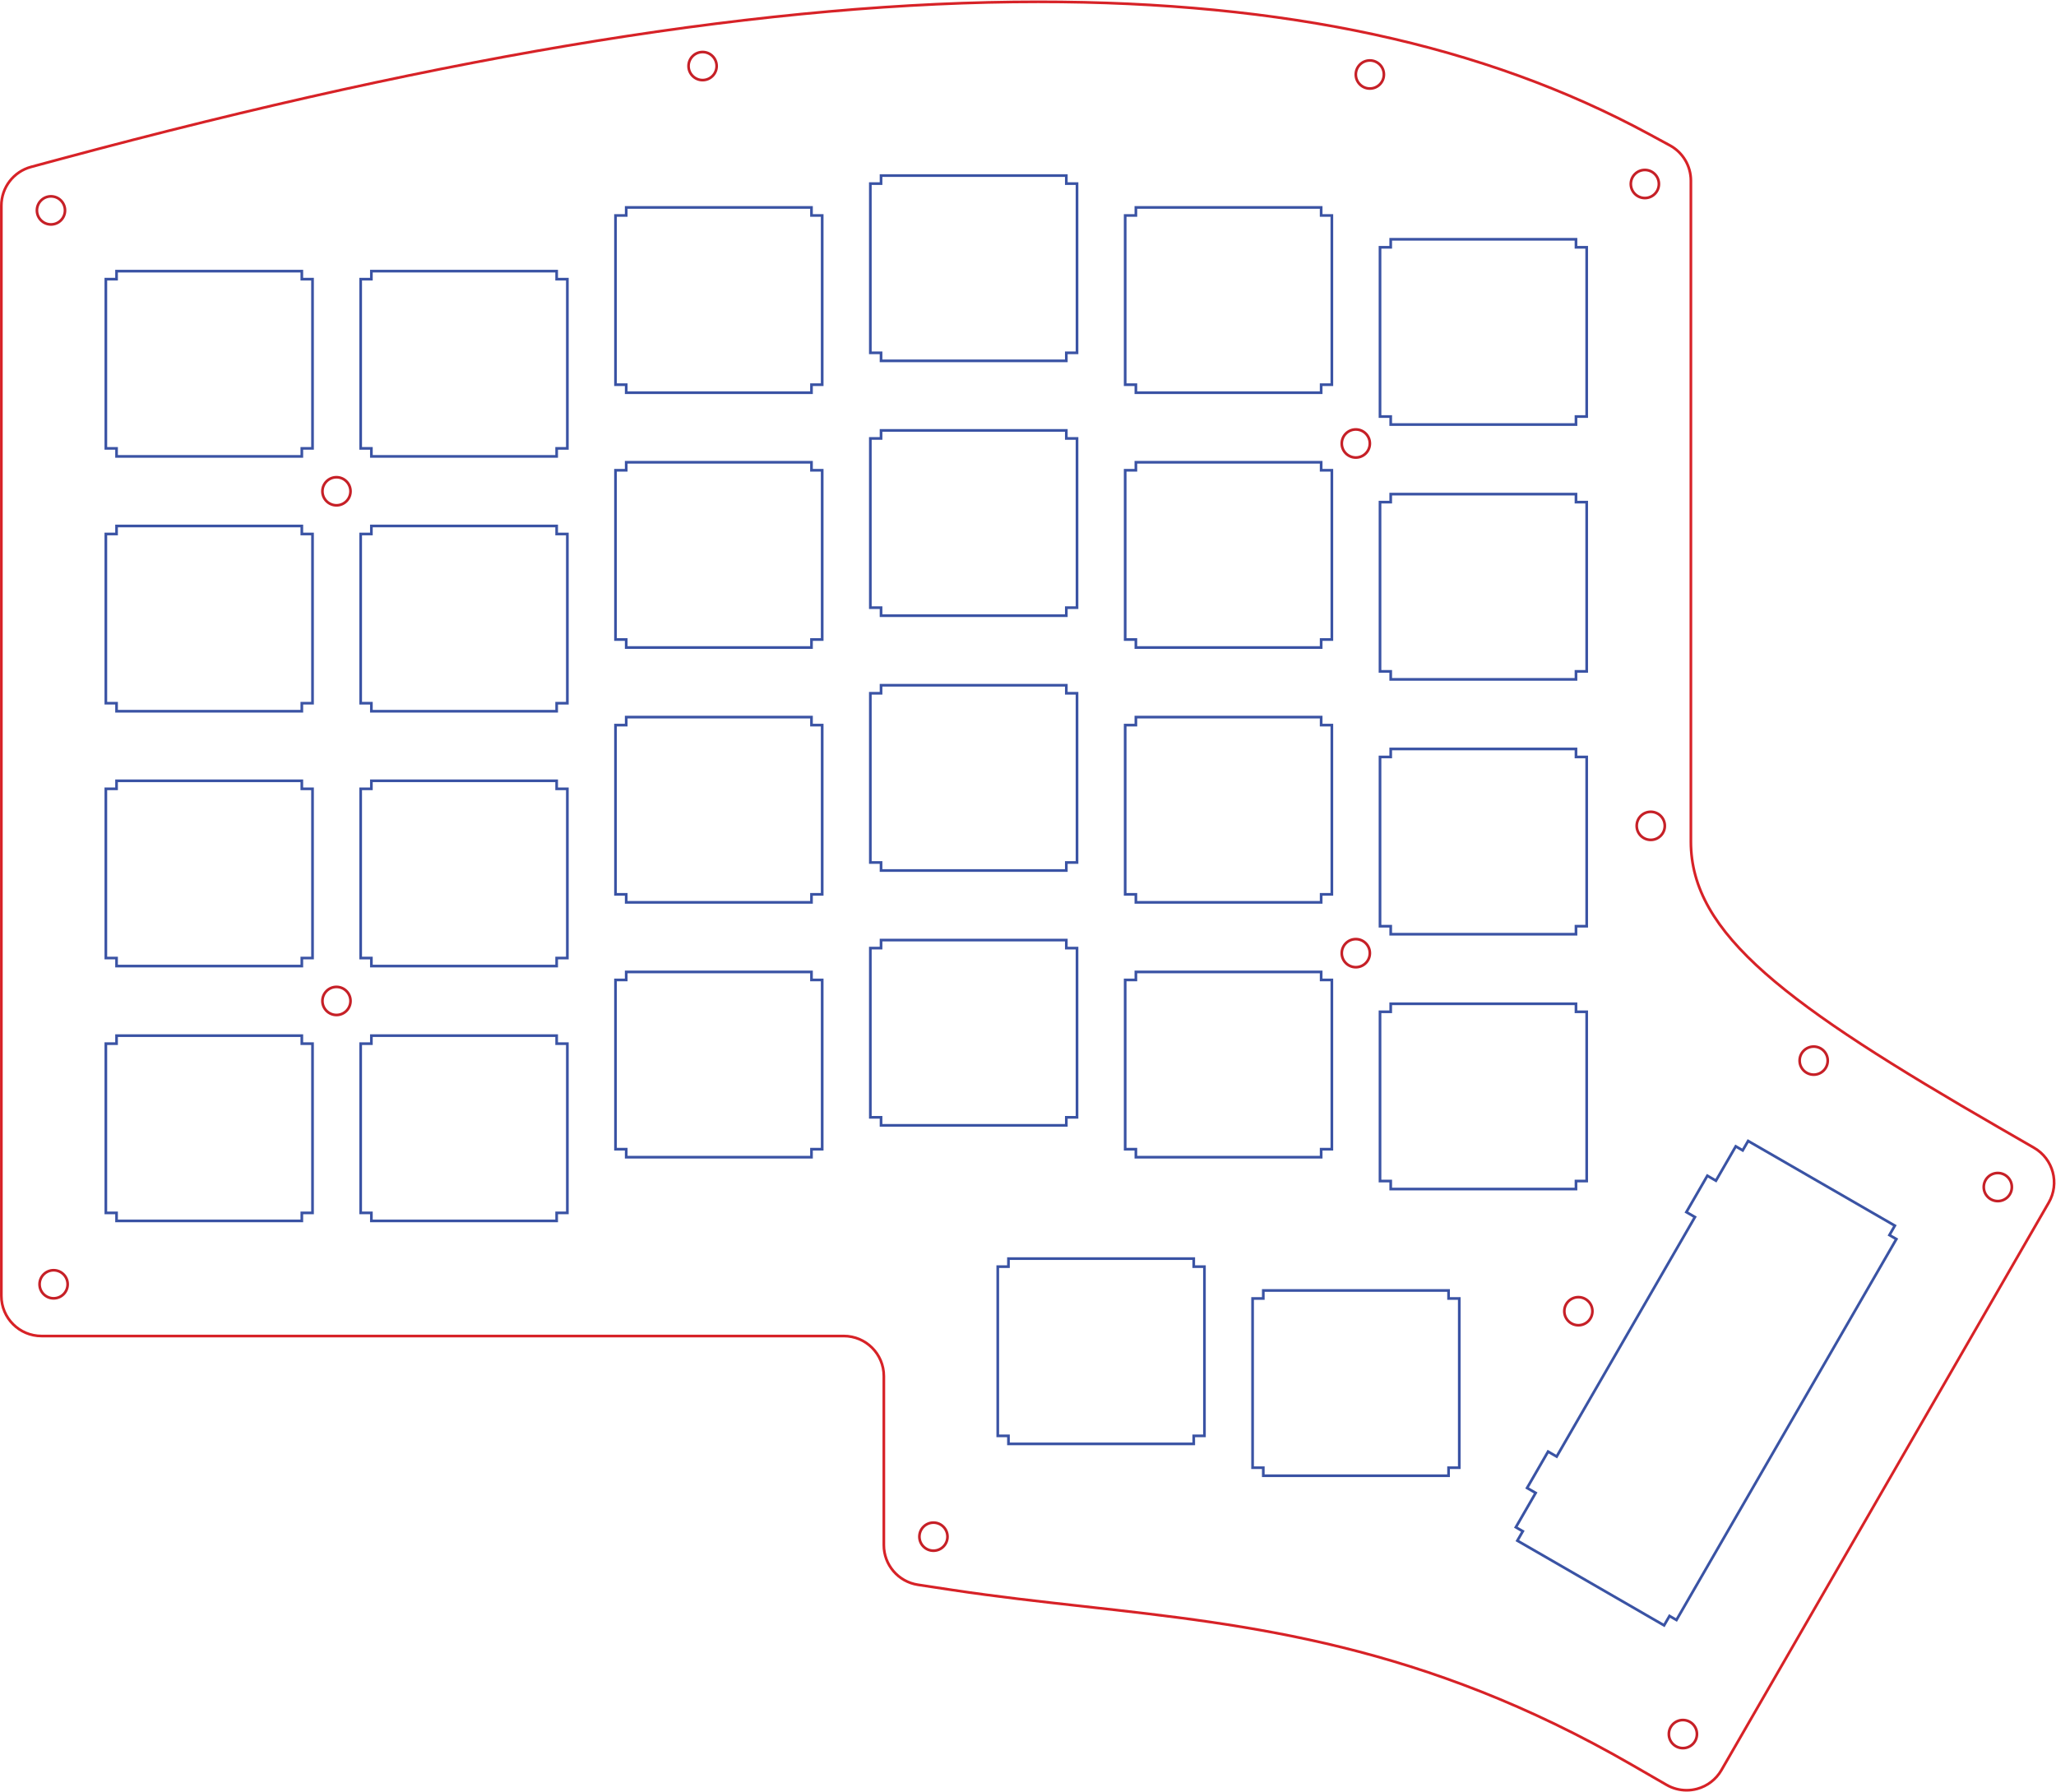 <?xml version="1.0" encoding="UTF-8" standalone="no"?>
<!-- Created with Inkscape (http://www.inkscape.org/) -->

<svg
   xmlns:dc="http://purl.org/dc/elements/1.1/"
   xmlns:cc="http://creativecommons.org/ns#"
   xmlns:rdf="http://www.w3.org/1999/02/22-rdf-syntax-ns#"
   xmlns:svg="http://www.w3.org/2000/svg"
   xmlns="http://www.w3.org/2000/svg"
   xmlns:sodipodi="http://sodipodi.sourceforge.net/DTD/sodipodi-0.dtd"
   xmlns:inkscape="http://www.inkscape.org/namespaces/inkscape"
   version="1.1"
   id="svg29"
   xml:space="preserve"
   width="580.751"
   height="506.072"
   viewBox="0 0 580.751 506.072"
   sodipodi:docname="iris-switch-plate.svg"
   inkscape:version="0.92.2 5c3e80d, 2017-08-06"><defs
     id="defs33"><clipPath
       clipPathUnits="userSpaceOnUse"
       id="clipPath45"><path
         d="M 0,379.554 H 435.563 V 0 H 0 Z"
         id="path43"
         inkscape:connector-curvature="0" /></clipPath></defs><sodipodi:namedview
     pagecolor="#ffffff"
     bordercolor="#666666"
     borderopacity="1"
     objecttolerance="10"
     gridtolerance="10"
     guidetolerance="10"
     inkscape:pageopacity="0"
     inkscape:pageshadow="2"
     inkscape:window-width="1030"
     inkscape:window-height="696"
     id="namedview31"
     showgrid="false"
     inkscape:zoom="2"
     inkscape:cx="144.56635"
     inkscape:cy="280.19123"
     inkscape:window-x="501"
     inkscape:window-y="255"
     inkscape:window-maximized="0"
     inkscape:current-layer="g37" /><g
     id="g37"
     inkscape:groupmode="layer"
     inkscape:label="iris-switch-plate"
     transform="matrix(1.333,0,0,-1.333,0,506.072)"><g
       id="g39"><g
         id="g41"
         clip-path="url(#clipPath45)"><g
           id="g47"
           transform="translate(14.338,107.504)"><path
             d="m 0,0 c 0,-1.644 -1.333,-2.976 -2.976,-2.976 -1.644,0 -2.977,1.332 -2.977,2.976 0,1.644 1.333,2.976 2.977,2.976 C -1.333,2.976 0,1.644 0,0 Z"
             style="fill:none;stroke:#c62027;stroke-width:0.567;stroke-linecap:round;stroke-linejoin:round;stroke-miterlimit:4;stroke-dasharray:none;stroke-opacity:1"
             id="path49"
             inkscape:connector-curvature="0" /></g><g
           id="g51"
           transform="translate(200.776,54.024)"><path
             d="m 0,0 c 0,-1.644 -1.333,-2.976 -2.976,-2.976 -1.644,0 -2.977,1.332 -2.977,2.976 0,1.644 1.333,2.976 2.977,2.976 C -1.333,2.976 0,1.644 0,0 Z"
             style="fill:none;stroke:#c62027;stroke-width:0.567;stroke-linecap:round;stroke-linejoin:round;stroke-miterlimit:4;stroke-dasharray:none;stroke-opacity:1"
             id="path53"
             inkscape:connector-curvature="0" /></g><g
           id="g55"
           transform="translate(359.588,12.191)"><path
             d="m 0,0 c 0,-1.644 -1.333,-2.976 -2.976,-2.976 -1.644,0 -2.977,1.332 -2.977,2.976 0,1.644 1.333,2.976 2.977,2.976 C -1.333,2.976 0,1.644 0,0 Z"
             style="fill:none;stroke:#c62027;stroke-width:0.567;stroke-linecap:round;stroke-linejoin:round;stroke-miterlimit:4;stroke-dasharray:none;stroke-opacity:1"
             id="path57"
             inkscape:connector-curvature="0" /></g><g
           id="g59"
           transform="translate(426.317,128.108)"><path
             d="m 0,0 c 0,-1.644 -1.333,-2.976 -2.976,-2.976 -1.644,0 -2.977,1.332 -2.977,2.976 0,1.644 1.333,2.976 2.977,2.976 C -1.333,2.976 0,1.644 0,0 Z"
             style="fill:none;stroke:#c62027;stroke-width:0.567;stroke-linecap:round;stroke-linejoin:round;stroke-miterlimit:4;stroke-dasharray:none;stroke-opacity:1"
             id="path61"
             inkscape:connector-curvature="0" /></g><g
           id="g63"
           transform="translate(351.526,340.66)"><path
             d="m 0,0 c 0,-1.644 -1.333,-2.976 -2.976,-2.976 -1.644,0 -2.977,1.332 -2.977,2.976 0,1.644 1.333,2.976 2.977,2.976 C -1.333,2.976 0,1.644 0,0 Z"
             style="fill:none;stroke:#c62027;stroke-width:0.567;stroke-linecap:round;stroke-linejoin:round;stroke-miterlimit:4;stroke-dasharray:none;stroke-opacity:1"
             id="path65"
             inkscape:connector-curvature="0" /></g><g
           id="g67"
           transform="translate(293.252,363.864)"><path
             d="m 0,0 c 0,-1.644 -1.333,-2.976 -2.976,-2.976 -1.644,0 -2.977,1.332 -2.977,2.976 0,1.644 1.333,2.976 2.977,2.976 C -1.333,2.976 0,1.644 0,0 Z"
             style="fill:none;stroke:#c62027;stroke-width:0.567;stroke-linecap:round;stroke-linejoin:round;stroke-miterlimit:4;stroke-dasharray:none;stroke-opacity:1"
             id="path69"
             inkscape:connector-curvature="0" /></g><g
           id="g71"
           transform="translate(151.859,365.65)"><path
             d="m 0,0 c 0,-1.644 -1.333,-2.976 -2.976,-2.976 -1.644,0 -2.977,1.332 -2.977,2.976 0,1.644 1.333,2.976 2.977,2.976 C -1.333,2.976 0,1.644 0,0 Z"
             style="fill:none;stroke:#c62027;stroke-width:0.567;stroke-linecap:round;stroke-linejoin:round;stroke-miterlimit:4;stroke-dasharray:none;stroke-opacity:1"
             id="path73"
             inkscape:connector-curvature="0" /></g><g
           id="g75"
           transform="translate(13.776,335.066)"><path
             d="m 0,0 c 0,-1.644 -1.333,-2.976 -2.976,-2.976 -1.644,0 -2.977,1.332 -2.977,2.976 0,1.644 1.333,2.976 2.977,2.976 C -1.333,2.976 0,1.644 0,0 Z"
             style="fill:none;stroke:#c62027;stroke-width:0.567;stroke-linecap:round;stroke-linejoin:round;stroke-miterlimit:4;stroke-dasharray:none;stroke-opacity:1"
             id="path77"
             inkscape:connector-curvature="0" /></g><g
           id="g79"
           transform="translate(74.276,275.546)"><path
             d="m 0,0 c 0,-1.644 -1.333,-2.976 -2.976,-2.976 -1.644,0 -2.977,1.332 -2.977,2.976 0,1.644 1.333,2.976 2.977,2.976 C -1.333,2.976 0,1.644 0,0 Z"
             style="fill:none;stroke:#c62027;stroke-width:0.567;stroke-linecap:round;stroke-linejoin:round;stroke-miterlimit:4;stroke-dasharray:none;stroke-opacity:1"
             id="path81"
             inkscape:connector-curvature="0" /></g><g
           id="g83"
           transform="translate(74.276,167.546)"><path
             d="m 0,0 c 0,-1.644 -1.333,-2.976 -2.976,-2.976 -1.644,0 -2.977,1.332 -2.977,2.976 0,1.644 1.333,2.976 2.977,2.976 C -1.333,2.976 0,1.644 0,0 Z"
             style="fill:none;stroke:#c62027;stroke-width:0.567;stroke-linecap:round;stroke-linejoin:round;stroke-miterlimit:4;stroke-dasharray:none;stroke-opacity:1"
             id="path85"
             inkscape:connector-curvature="0" /></g><g
           id="g87"
           transform="translate(290.276,177.671)"><path
             d="m 0,0 c 0,-1.644 -1.333,-2.976 -2.976,-2.976 -1.644,0 -2.977,1.332 -2.977,2.976 0,1.644 1.333,2.976 2.977,2.976 C -1.333,2.976 0,1.644 0,0 Z"
             style="fill:none;stroke:#c62027;stroke-width:0.567;stroke-linecap:round;stroke-linejoin:round;stroke-miterlimit:4;stroke-dasharray:none;stroke-opacity:1"
             id="path89"
             inkscape:connector-curvature="0" /></g><g
           id="g91"
           transform="translate(290.276,285.671)"><path
             d="m 0,0 c 0,-1.644 -1.333,-2.976 -2.976,-2.976 -1.644,0 -2.977,1.332 -2.977,2.976 0,1.644 1.333,2.976 2.977,2.976 C -1.333,2.976 0,1.644 0,0 Z"
             style="fill:none;stroke:#c62027;stroke-width:0.567;stroke-linecap:round;stroke-linejoin:round;stroke-miterlimit:4;stroke-dasharray:none;stroke-opacity:1"
             id="path93"
             inkscape:connector-curvature="0" /></g><g
           id="g95"
           transform="translate(387.301,154.9)"><path
             d="m 0,0 c 0,-1.644 -1.333,-2.976 -2.976,-2.976 -1.644,0 -2.977,1.332 -2.977,2.976 0,1.644 1.333,2.976 2.977,2.976 C -1.333,2.976 0,1.644 0,0 Z"
             style="fill:none;stroke:#c62027;stroke-width:0.567;stroke-linecap:round;stroke-linejoin:round;stroke-miterlimit:4;stroke-dasharray:none;stroke-opacity:1"
             id="path97"
             inkscape:connector-curvature="0" /></g><g
           id="g99"
           transform="translate(352.776,204.65)"><path
             d="m 0,0 c 0,-1.644 -1.333,-2.976 -2.976,-2.976 -1.644,0 -2.977,1.332 -2.977,2.976 0,1.644 1.333,2.976 2.977,2.976 C -1.333,2.976 0,1.644 0,0 Z"
             style="fill:none;stroke:#c62027;stroke-width:0.567;stroke-linecap:round;stroke-linejoin:round;stroke-miterlimit:4;stroke-dasharray:none;stroke-opacity:1"
             id="path101"
             inkscape:connector-curvature="0" /></g><g
           id="g103"
           transform="translate(337.438,101.802)"><path
             d="m 0,0 c 0,-1.644 -1.333,-2.976 -2.976,-2.976 -1.644,0 -2.977,1.332 -2.977,2.976 0,1.644 1.333,2.976 2.977,2.976 C -1.333,2.976 0,1.644 0,0 Z"
             style="fill:none;stroke:#c62027;stroke-width:0.567;stroke-linecap:round;stroke-linejoin:round;stroke-miterlimit:4;stroke-dasharray:none;stroke-opacity:1"
             id="path105"
             inkscape:connector-curvature="0" /></g><g
           id="g107"
           transform="translate(267.696,106.195)"><path
             d="M 0,0 V -1.701 H -2.268 V -37.559 H 0 v -1.701 h 39.26 v 1.701 h 2.268 V -1.701 H 39.26 V 0 Z"
             style="fill:none;stroke:#3a53a4;stroke-width:0.567;stroke-linecap:butt;stroke-linejoin:miter;stroke-miterlimit:4;stroke-dasharray:none;stroke-opacity:1"
             id="path109"
             inkscape:connector-curvature="0" /></g><g
           id="g111"
           transform="translate(213.696,112.944)"><path
             d="M 0,0 V -1.701 H -2.268 V -37.559 H 0 v -1.701 h 39.26 v 1.701 h 2.268 V -1.701 H 39.26 V 0 Z"
             style="fill:none;stroke:#3a53a4;stroke-width:0.567;stroke-linecap:butt;stroke-linejoin:miter;stroke-miterlimit:4;stroke-dasharray:none;stroke-opacity:1"
             id="path113"
             inkscape:connector-curvature="0" /></g><g
           id="g115"
           transform="translate(24.697,160.195)"><path
             d="M 0,0 V -1.701 H -2.268 V -37.559 H 0 v -1.701 h 39.26 v 1.701 h 2.268 V -1.701 H 39.26 V 0 Z"
             style="fill:none;stroke:#3a53a4;stroke-width:0.567;stroke-linecap:butt;stroke-linejoin:miter;stroke-miterlimit:4;stroke-dasharray:none;stroke-opacity:1"
             id="path117"
             inkscape:connector-curvature="0" /></g><g
           id="g119"
           transform="translate(78.697,160.195)"><path
             d="M 0,0 V -1.701 H -2.268 V -37.559 H 0 v -1.701 h 39.26 v 1.701 h 2.268 V -1.701 H 39.26 V 0 Z"
             style="fill:none;stroke:#3a53a4;stroke-width:0.567;stroke-linecap:butt;stroke-linejoin:miter;stroke-miterlimit:4;stroke-dasharray:none;stroke-opacity:1"
             id="path121"
             inkscape:connector-curvature="0" /></g><g
           id="g123"
           transform="translate(294.696,166.944)"><path
             d="M 0,0 V -1.701 H -2.268 V -37.559 H 0 v -1.701 h 39.26 v 1.701 h 2.268 V -1.701 H 39.26 V 0 Z"
             style="fill:none;stroke:#3a53a4;stroke-width:0.567;stroke-linecap:butt;stroke-linejoin:miter;stroke-miterlimit:4;stroke-dasharray:none;stroke-opacity:1"
             id="path125"
             inkscape:connector-curvature="0" /></g><g
           id="g127"
           transform="translate(132.696,173.694)"><path
             d="M 0,0 V -1.701 H -2.268 V -37.559 H 0 v -1.701 h 39.26 v 1.701 h 2.268 V -1.701 H 39.26 V 0 Z"
             style="fill:none;stroke:#3a53a4;stroke-width:0.567;stroke-linecap:butt;stroke-linejoin:miter;stroke-miterlimit:4;stroke-dasharray:none;stroke-opacity:1"
             id="path129"
             inkscape:connector-curvature="0" /></g><g
           id="g131"
           transform="translate(240.696,173.694)"><path
             d="M 0,0 V -1.701 H -2.268 V -37.559 H 0 v -1.701 h 39.26 v 1.701 h 2.268 V -1.701 H 39.26 V 0 Z"
             style="fill:none;stroke:#3a53a4;stroke-width:0.567;stroke-linecap:butt;stroke-linejoin:miter;stroke-miterlimit:4;stroke-dasharray:none;stroke-opacity:1"
             id="path133"
             inkscape:connector-curvature="0" /></g><g
           id="g135"
           transform="translate(186.696,180.443)"><path
             d="M 0,0 V -1.701 H -2.268 V -37.559 H 0 v -1.701 h 39.26 v 1.701 h 2.268 V -1.701 H 39.26 V 0 Z"
             style="fill:none;stroke:#3a53a4;stroke-width:0.567;stroke-linecap:butt;stroke-linejoin:miter;stroke-miterlimit:4;stroke-dasharray:none;stroke-opacity:1"
             id="path137"
             inkscape:connector-curvature="0" /></g><g
           id="g139"
           transform="translate(24.697,214.195)"><path
             d="M 0,0 V -1.701 H -2.268 V -37.559 H 0 v -1.701 h 39.26 v 1.701 h 2.268 V -1.701 H 39.26 V 0 Z"
             style="fill:none;stroke:#3a53a4;stroke-width:0.567;stroke-linecap:butt;stroke-linejoin:miter;stroke-miterlimit:4;stroke-dasharray:none;stroke-opacity:1"
             id="path141"
             inkscape:connector-curvature="0" /></g><g
           id="g143"
           transform="translate(78.697,214.195)"><path
             d="M 0,0 V -1.701 H -2.268 V -37.559 H 0 v -1.701 h 39.26 v 1.701 h 2.268 V -1.701 H 39.26 V 0 Z"
             style="fill:none;stroke:#3a53a4;stroke-width:0.567;stroke-linecap:butt;stroke-linejoin:miter;stroke-miterlimit:4;stroke-dasharray:none;stroke-opacity:1"
             id="path145"
             inkscape:connector-curvature="0" /></g><g
           id="g147"
           transform="translate(294.696,220.944)"><path
             d="M 0,0 V -1.701 H -2.268 V -37.559 H 0 v -1.701 h 39.26 v 1.701 h 2.268 V -1.701 H 39.26 V 0 Z"
             style="fill:none;stroke:#3a53a4;stroke-width:0.567;stroke-linecap:butt;stroke-linejoin:miter;stroke-miterlimit:4;stroke-dasharray:none;stroke-opacity:1"
             id="path149"
             inkscape:connector-curvature="0" /></g><g
           id="g151"
           transform="translate(132.696,227.694)"><path
             d="M 0,0 V -1.701 H -2.268 V -37.559 H 0 v -1.701 h 39.26 v 1.701 h 2.268 V -1.701 H 39.26 V 0 Z"
             style="fill:none;stroke:#3a53a4;stroke-width:0.567;stroke-linecap:butt;stroke-linejoin:miter;stroke-miterlimit:4;stroke-dasharray:none;stroke-opacity:1"
             id="path153"
             inkscape:connector-curvature="0" /></g><g
           id="g155"
           transform="translate(240.696,227.694)"><path
             d="M 0,0 V -1.701 H -2.268 V -37.559 H 0 v -1.701 h 39.26 v 1.701 h 2.268 V -1.701 H 39.26 V 0 Z"
             style="fill:none;stroke:#3a53a4;stroke-width:0.567;stroke-linecap:butt;stroke-linejoin:miter;stroke-miterlimit:4;stroke-dasharray:none;stroke-opacity:1"
             id="path157"
             inkscape:connector-curvature="0" /></g><g
           id="g159"
           transform="translate(186.696,234.443)"><path
             d="M 0,0 V -1.701 H -2.268 V -37.559 H 0 v -1.701 h 39.26 v 1.701 h 2.268 V -1.701 H 39.26 V 0 Z"
             style="fill:none;stroke:#3a53a4;stroke-width:0.567;stroke-linecap:butt;stroke-linejoin:miter;stroke-miterlimit:4;stroke-dasharray:none;stroke-opacity:1"
             id="path161"
             inkscape:connector-curvature="0" /></g><g
           id="g163"
           transform="translate(24.697,268.195)"><path
             d="M 0,0 V -1.701 H -2.268 V -37.559 H 0 v -1.701 h 39.26 v 1.701 h 2.268 V -1.701 H 39.26 V 0 Z"
             style="fill:none;stroke:#3a53a4;stroke-width:0.567;stroke-linecap:butt;stroke-linejoin:miter;stroke-miterlimit:4;stroke-dasharray:none;stroke-opacity:1"
             id="path165"
             inkscape:connector-curvature="0" /></g><g
           id="g167"
           transform="translate(78.697,268.195)"><path
             d="M 0,0 V -1.701 H -2.268 V -37.559 H 0 v -1.701 h 39.26 v 1.701 h 2.268 V -1.701 H 39.26 V 0 Z"
             style="fill:none;stroke:#3a53a4;stroke-width:0.567;stroke-linecap:butt;stroke-linejoin:miter;stroke-miterlimit:4;stroke-dasharray:none;stroke-opacity:1"
             id="path169"
             inkscape:connector-curvature="0" /></g><g
           id="g171"
           transform="translate(294.696,274.944)"><path
             d="M 0,0 V -1.701 H -2.268 V -37.559 H 0 v -1.701 h 39.26 v 1.701 h 2.268 V -1.701 H 39.26 V 0 Z"
             style="fill:none;stroke:#3a53a4;stroke-width:0.567;stroke-linecap:butt;stroke-linejoin:miter;stroke-miterlimit:4;stroke-dasharray:none;stroke-opacity:1"
             id="path173"
             inkscape:connector-curvature="0" /></g><g
           id="g175"
           transform="translate(132.696,281.693)"><path
             d="M 0,0 V -1.701 H -2.268 V -37.559 H 0 v -1.701 h 39.26 v 1.701 h 2.268 V -1.701 H 39.26 V 0 Z"
             style="fill:none;stroke:#3a53a4;stroke-width:0.567;stroke-linecap:butt;stroke-linejoin:miter;stroke-miterlimit:4;stroke-dasharray:none;stroke-opacity:1"
             id="path177"
             inkscape:connector-curvature="0" /></g><g
           id="g179"
           transform="translate(240.696,281.693)"><path
             d="M 0,0 V -1.701 H -2.268 V -37.559 H 0 v -1.701 h 39.26 v 1.701 h 2.268 V -1.701 H 39.26 V 0 Z"
             style="fill:none;stroke:#3a53a4;stroke-width:0.567;stroke-linecap:butt;stroke-linejoin:miter;stroke-miterlimit:4;stroke-dasharray:none;stroke-opacity:1"
             id="path181"
             inkscape:connector-curvature="0" /></g><g
           id="g183"
           transform="translate(186.696,288.443)"><path
             d="M 0,0 V -1.701 H -2.268 V -37.559 H 0 v -1.701 h 39.26 v 1.701 h 2.268 V -1.701 H 39.26 V 0 Z"
             style="fill:none;stroke:#3a53a4;stroke-width:0.567;stroke-linecap:butt;stroke-linejoin:miter;stroke-miterlimit:4;stroke-dasharray:none;stroke-opacity:1"
             id="path185"
             inkscape:connector-curvature="0" /></g><g
           id="g187"
           transform="translate(24.697,322.195)"><path
             d="M 0,0 V -1.701 H -2.268 V -37.559 H 0 v -1.701 h 39.26 v 1.701 h 2.268 V -1.701 H 39.26 V 0 Z"
             style="fill:none;stroke:#3a53a4;stroke-width:0.567;stroke-linecap:butt;stroke-linejoin:miter;stroke-miterlimit:4;stroke-dasharray:none;stroke-opacity:1"
             id="path189"
             inkscape:connector-curvature="0" /></g><g
           id="g191"
           transform="translate(78.697,322.195)"><path
             d="M 0,0 V -1.701 H -2.268 V -37.559 H 0 v -1.701 h 39.26 v 1.701 h 2.268 V -1.701 H 39.26 V 0 Z"
             style="fill:none;stroke:#3a53a4;stroke-width:0.567;stroke-linecap:butt;stroke-linejoin:miter;stroke-miterlimit:4;stroke-dasharray:none;stroke-opacity:1"
             id="path193"
             inkscape:connector-curvature="0" /></g><g
           id="g195"
           transform="translate(294.696,328.944)"><path
             d="M 0,0 V -1.701 H -2.268 V -37.559 H 0 v -1.701 h 39.26 v 1.701 h 2.268 V -1.701 H 39.26 V 0 Z"
             style="fill:none;stroke:#3a53a4;stroke-width:0.567;stroke-linecap:butt;stroke-linejoin:miter;stroke-miterlimit:4;stroke-dasharray:none;stroke-opacity:1"
             id="path197"
             inkscape:connector-curvature="0" /></g><g
           id="g199"
           transform="translate(132.696,335.693)"><path
             d="M 0,0 V -1.701 H -2.268 V -37.559 H 0 v -1.701 h 39.26 v 1.701 h 2.268 V -1.701 H 39.26 V 0 Z"
             style="fill:none;stroke:#3a53a4;stroke-width:0.567;stroke-linecap:butt;stroke-linejoin:miter;stroke-miterlimit:4;stroke-dasharray:none;stroke-opacity:1"
             id="path201"
             inkscape:connector-curvature="0" /></g><g
           id="g203"
           transform="translate(240.696,335.693)"><path
             d="M 0,0 V -1.701 H -2.268 V -37.559 H 0 v -1.701 h 39.26 v 1.701 h 2.268 V -1.701 H 39.26 V 0 Z"
             style="fill:none;stroke:#3a53a4;stroke-width:0.567;stroke-linecap:butt;stroke-linejoin:miter;stroke-miterlimit:4;stroke-dasharray:none;stroke-opacity:1"
             id="path205"
             inkscape:connector-curvature="0" /></g><g
           id="g207"
           transform="translate(186.696,342.443)"><path
             d="M 0,0 V -1.701 H -2.268 V -37.559 H 0 v -1.701 h 39.26 v 1.701 h 2.268 V -1.701 H 39.26 V 0 Z"
             style="fill:none;stroke:#3a53a4;stroke-width:0.567;stroke-linecap:butt;stroke-linejoin:miter;stroke-miterlimit:4;stroke-dasharray:none;stroke-opacity:1"
             id="path209"
             inkscape:connector-curvature="0" /></g><g
           id="g211"
           transform="translate(401.847,117.082)"><path
             d="m 0,0 -1.472,0.85 1.15,1.992 -31.091,17.95 -1.15,-1.992 -1.472,0.85 -4.2,-7.275 -1.818,1.05 -4.45,-7.707 1.818,-1.05 -29.3,-50.749 -1.818,1.05 -4.45,-7.708 1.818,-1.05 -4.2,-7.275 1.472,-0.85 -1.15,-1.991 31.091,-17.95 1.15,1.991 1.472,-0.85 z"
             style="fill:none;stroke:#3a53a4;stroke-width:0.567;stroke-linecap:butt;stroke-linejoin:miter;stroke-miterlimit:4;stroke-dasharray:none;stroke-opacity:1"
             id="path213"
             inkscape:connector-curvature="0" /></g><g
           id="g215"
           transform="translate(357.403,0.288)"><path
             d="m 0,0 c -1.479,0 -2.947,0.386 -4.251,1.139 l -7.367,4.252 c -44.287,25.556 -80.755,29.623 -116.022,33.555 -9.195,1.026 -18.674,2.083 -28.017,3.499 l -7.231,1.098 c -4.156,0.631 -7.227,4.204 -7.227,8.407 v 35.804 c 0,4.694 -3.805,8.5 -8.5,8.5 h -169.996 c -4.696,0 -8.504,3.807 -8.504,8.504 V 335.78 c 0,3.845 2.581,7.212 6.294,8.212 l 6.294,1.694 c 83.241,22.402 150.993,33.292 207.129,33.292 52.284,0 94.61,-9.163 129.394,-28.013 l 4.452,-2.413 C -0.808,347.066 0.9,344.196 0.9,341.076 V 201.012 c 0,-19.587 20.162,-34.533 65.358,-60.625 l 7.361,-4.25 c 4.066,-2.348 5.46,-7.546 3.114,-11.614 L 7.366,4.255 C 6.239,2.301 4.382,0.875 2.203,0.29 1.479,0.096 0.738,0 0,0 Z"
             style="fill:none;stroke:#d72227;stroke-width:0.567;stroke-linecap:round;stroke-linejoin:round;stroke-miterlimit:4;stroke-dasharray:none;stroke-opacity:1"
             id="path217"
             inkscape:connector-curvature="0" /></g></g></g></g></svg>